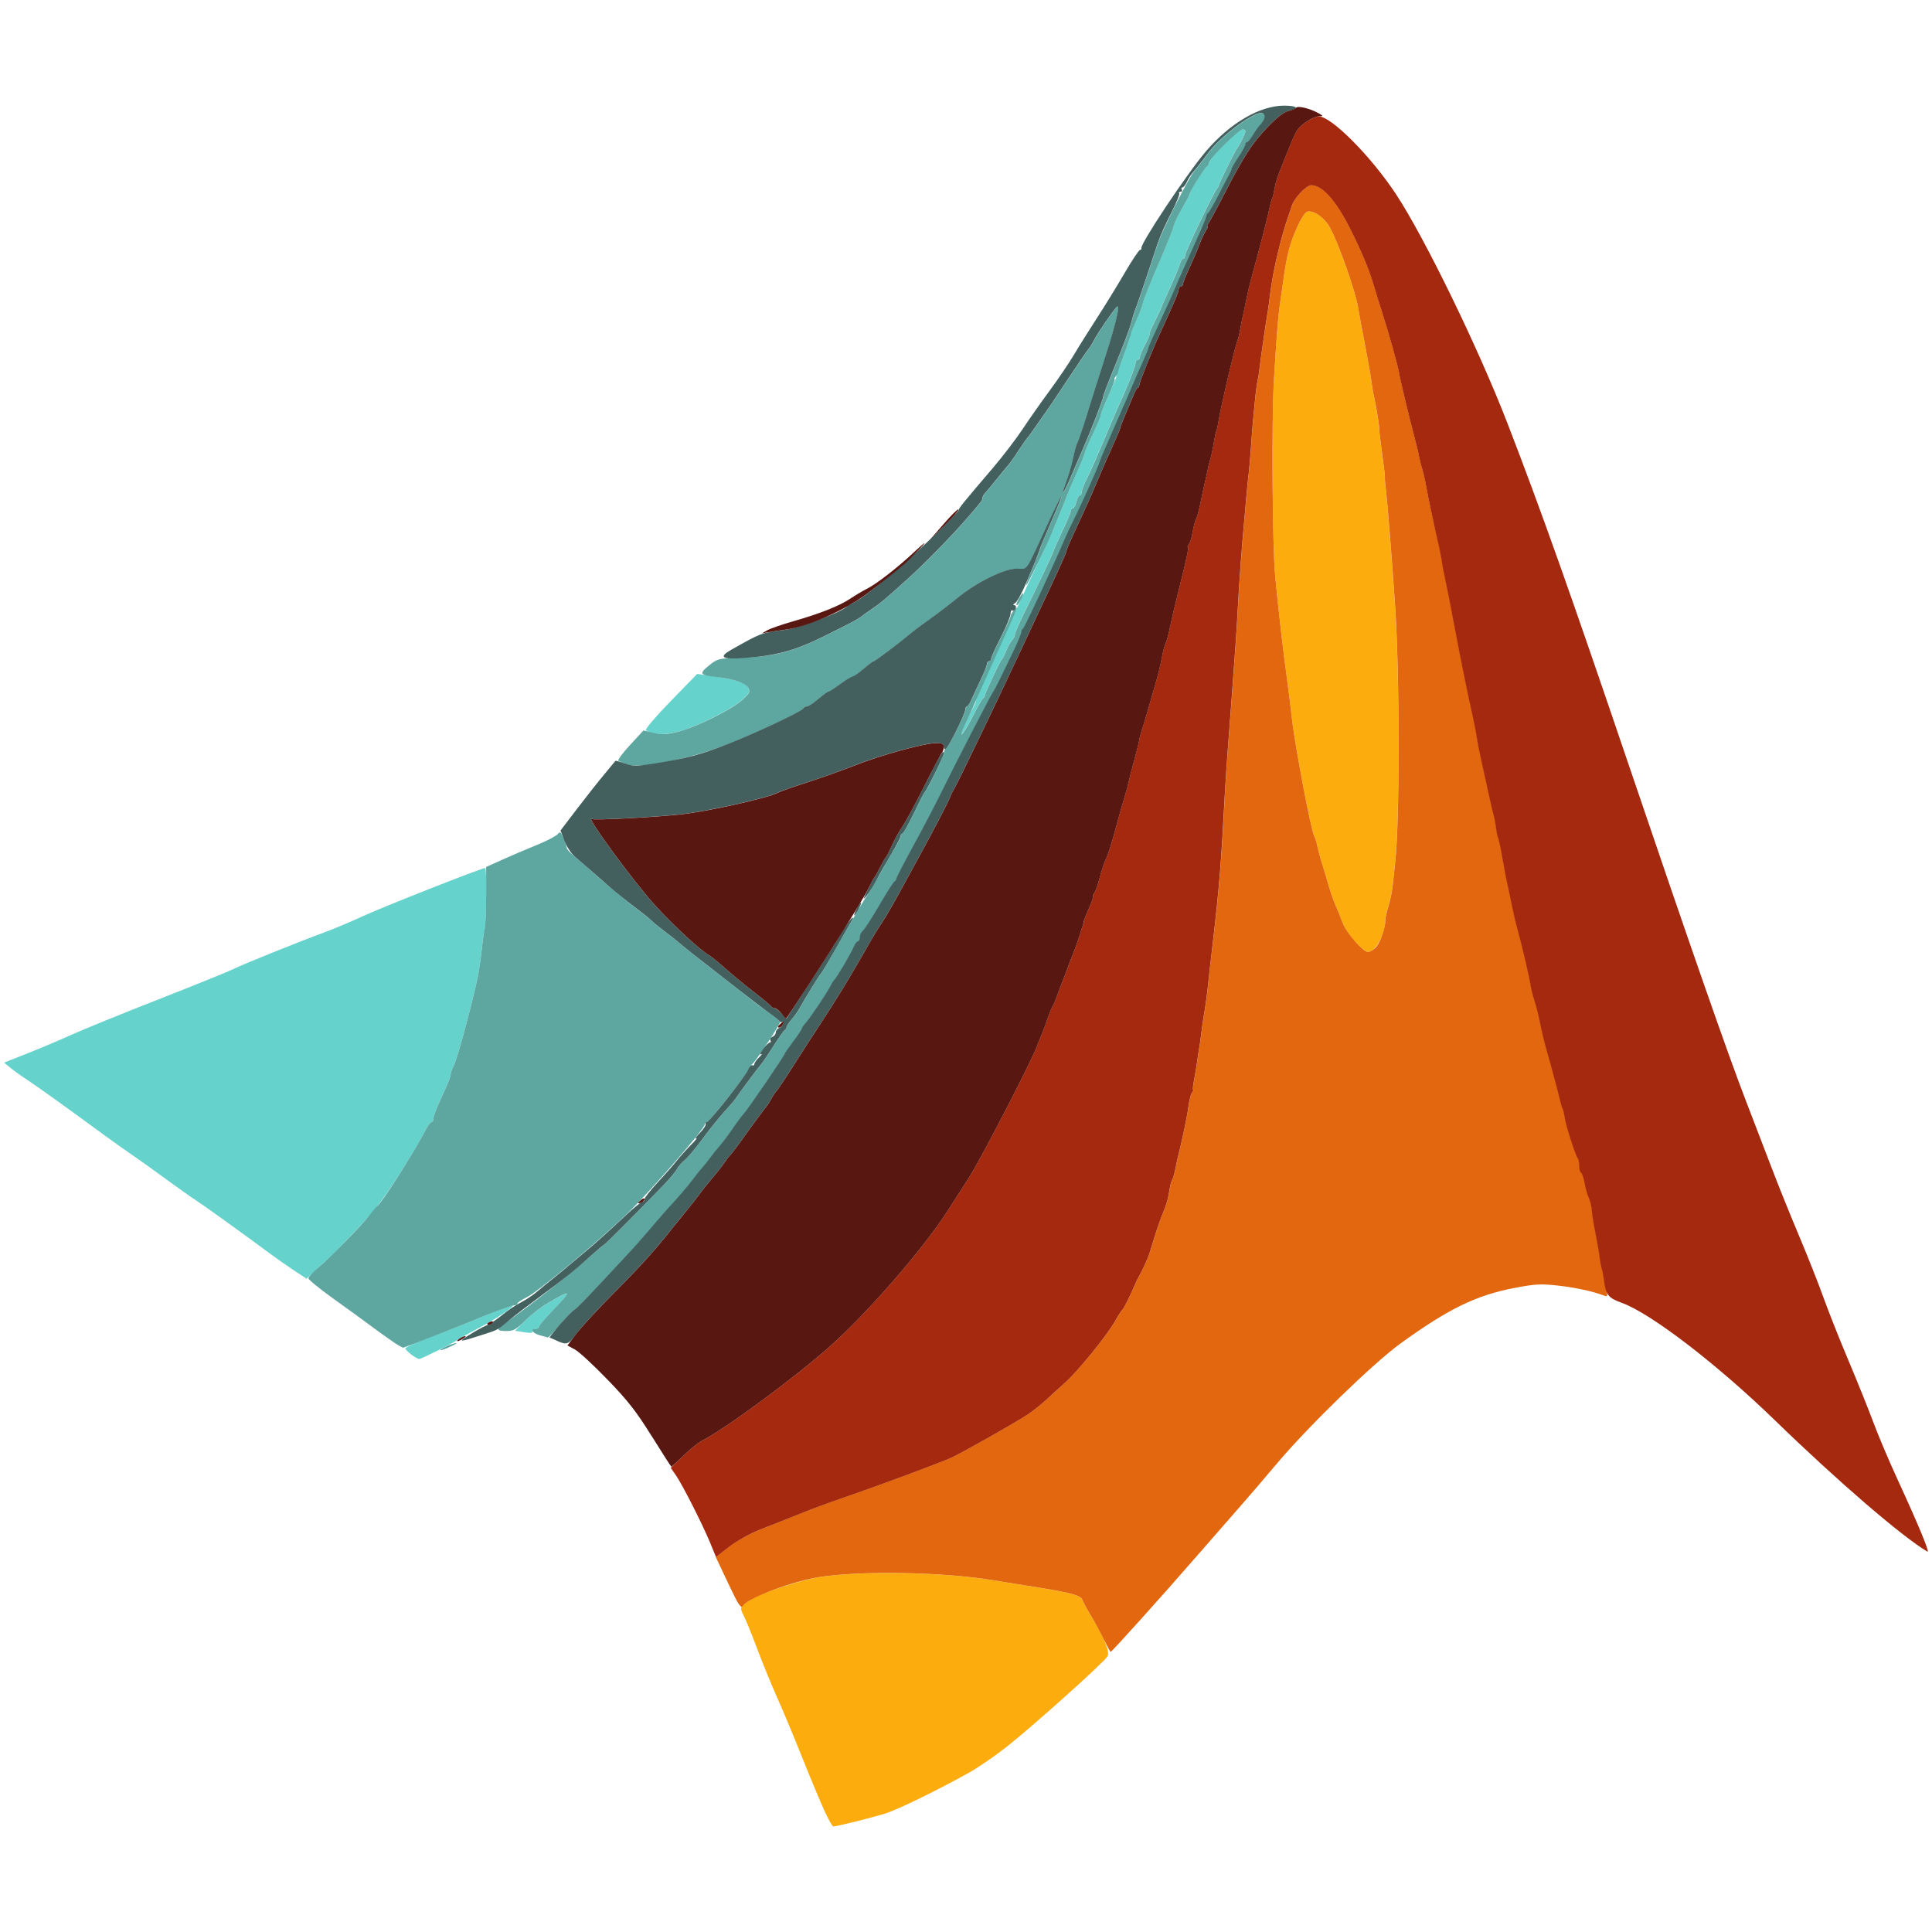 <?xml version="1.0" encoding="UTF-8" standalone="no"?>
<svg
   xmlns:dc="http://purl.org/dc/elements/1.1/"
   xmlns:cc="http://creativecommons.org/ns#"
   xmlns:rdf="http://www.w3.org/1999/02/22-rdf-syntax-ns#"
   xmlns:svg="http://www.w3.org/2000/svg"
   xmlns="http://www.w3.org/2000/svg"
   xmlns:sodipodi="http://sodipodi.sourceforge.net/DTD/sodipodi-0.dtd"
   xmlns:inkscape="http://www.inkscape.org/namespaces/inkscape"
   inkscape:version="1.0 (4035a4fb49, 2020-05-01)"
   sodipodi:docname="Matlab-logo.svg"
   viewBox="0 0 50 50"
   height="50"
   width="50"
   id="svg2147"
   version="1.1">
  <defs
     id="defs2151" />
  <sodipodi:namedview
     inkscape:current-layer="g2155"
     inkscape:window-maximized="1"
     inkscape:window-y="-9"
     inkscape:window-x="-9"
     inkscape:cy="30.742549"
     inkscape:cx="45.1756"
     inkscape:zoom="10.317091"
     fit-margin-bottom="50"
     fit-margin-right="50"
     inkscape:pagecheckerboard="true"
     showgrid="false"
     id="namedview2149"
     inkscape:window-height="1001"
     inkscape:window-width="1920"
     inkscape:pageshadow="2"
     inkscape:pageopacity="0"
     guidetolerance="10"
     gridtolerance="10"
     objecttolerance="10"
     borderopacity="1"
     bordercolor="#666666"
     pagecolor="#ffffff" />
  <g
     style="display:inline"
     id="g2155"
     inkscape:label="Image"
     inkscape:groupmode="layer">
    <g
       transform="translate(0.067,2.453)"
       id="g2763">
      <path
         id="path2734"
         d="m 10.577,32.602 c -0.084,-0.063 -0.153,-0.135 -0.153,-0.16 0,-0.025 0.245,-0.138 0.543,-0.251 0.625,-0.236 1.052,-0.404 1.212,-0.475 0.309,-0.138 0.994,-0.391 1.011,-0.373 0.036,0.036 -0.445,0.352 -0.892,0.586 -0.241,0.126 -0.467,0.253 -0.502,0.281 -0.098,0.078 -0.962,0.51 -1.017,0.508 -0.027,-9.69e-4 -0.118,-0.053 -0.203,-0.116 z m 2.84,-0.591 -0.156,-0.023 0.267,-0.264 c 0.147,-0.145 0.393,-0.338 0.546,-0.429 0.662,-0.392 0.684,-0.371 0.167,0.161 -0.199,0.205 -0.362,0.398 -0.362,0.429 0,0.031 -0.038,0.056 -0.084,0.056 -0.046,0 -0.084,0.025 -0.084,0.056 0,0.057 -0.017,0.057 -0.295,0.016 z M 7.563,30.44 C 7.395,30.33 7.111,30.131 6.931,29.998 6.217,29.468 5.223,28.753 5.001,28.609 4.872,28.526 4.528,28.282 4.236,28.068 3.945,27.853 3.541,27.565 3.338,27.426 3.136,27.287 2.822,27.065 2.642,26.932 1.757,26.281 0.892,25.66 0.641,25.496 0.488,25.396 0.289,25.254 0.2,25.18 L 0.039,25.047 0.646,24.807 C 0.981,24.675 1.492,24.458 1.784,24.326 2.075,24.194 3.091,23.78 4.041,23.408 4.992,23.035 5.86,22.684 5.971,22.627 c 0.227,-0.116 1.685,-0.703 2.363,-0.953 0.245,-0.09 0.684,-0.275 0.975,-0.41 0.515,-0.239 3.089,-1.254 3.181,-1.254 0.049,0 0.028,1.576 -0.022,1.657 -0.016,0.026 -0.043,0.197 -0.06,0.38 -0.017,0.183 -0.054,0.47 -0.083,0.639 -0.084,0.497 -0.547,2.243 -0.642,2.425 -0.048,0.092 -0.088,0.2 -0.088,0.24 -1.67e-4,0.04 -0.048,0.178 -0.105,0.307 -0.058,0.129 -0.158,0.352 -0.223,0.496 -0.065,0.144 -0.118,0.301 -0.118,0.348 0,0.048 -0.023,0.087 -0.051,0.087 -0.028,0 -0.105,0.107 -0.171,0.237 -0.288,0.568 -0.99,1.66 -1.316,2.046 -0.273,0.323 -0.987,1.076 -1.191,1.255 -0.106,0.093 -0.273,0.246 -0.372,0.341 L 7.868,30.64 Z M 16.806,16.515 c -0.061,-0.015 -0.132,-0.047 -0.158,-0.071 -0.026,-0.024 0.263,-0.362 0.641,-0.75 l 0.688,-0.706 0.417,0.06 c 0.578,0.084 0.833,0.169 0.904,0.302 0.052,0.097 0.03,0.141 -0.162,0.311 -0.275,0.244 -1.172,0.695 -1.61,0.809 -0.324,0.084 -0.508,0.096 -0.72,0.045 z m 7.999,0.026 c 0,-0.027 0.263,-0.595 0.336,-0.724 0.03,-0.053 0.054,-0.119 0.054,-0.145 0,-0.057 1.017,-2.323 1.531,-3.409 0.196,-0.414 0.397,-0.853 0.447,-0.975 0.051,-0.123 0.115,-0.273 0.142,-0.334 0.028,-0.061 0.103,-0.249 0.168,-0.418 0.121,-0.317 0.177,-0.449 0.386,-0.916 0.068,-0.151 0.131,-0.314 0.141,-0.362 0.01,-0.048 0.108,-0.274 0.218,-0.504 0.11,-0.229 0.2,-0.447 0.2,-0.485 0,-0.037 0.087,-0.258 0.192,-0.491 0.106,-0.232 0.194,-0.434 0.195,-0.449 0.007,-0.077 0.057,-0.222 0.169,-0.5 0.069,-0.17 0.201,-0.57 0.217,-0.655 0.004,-0.023 0.072,-0.186 0.151,-0.362 0.079,-0.176 0.151,-0.371 0.159,-0.432 0.008,-0.061 0.184,-0.5 0.39,-0.975 0.206,-0.475 0.386,-0.925 0.401,-0.999 0.014,-0.074 0.113,-0.282 0.219,-0.463 0.106,-0.18 0.192,-0.345 0.192,-0.366 0,-0.059 0.406,-0.707 0.456,-0.727 0.025,-0.01 0.045,-0.049 0.045,-0.087 0,-0.091 0.785,-0.87 0.877,-0.87 0.039,0 0.071,0.023 0.071,0.051 0,0.052 -0.172,0.399 -0.223,0.45 -0.038,0.038 -0.468,0.911 -0.471,0.957 -0.001,0.02 -0.02,0.055 -0.042,0.077 -0.079,0.079 -0.824,1.636 -0.824,1.722 0,0.048 -0.022,0.088 -0.05,0.088 -0.027,0 -0.065,0.059 -0.083,0.132 -0.018,0.073 -0.133,0.349 -0.255,0.614 -0.122,0.265 -0.222,0.494 -0.223,0.509 -8.08e-4,0.015 -0.077,0.178 -0.17,0.361 -0.093,0.184 -0.155,0.334 -0.139,0.334 0.017,0 -0.033,0.119 -0.111,0.264 -0.077,0.145 -0.141,0.296 -0.141,0.334 0,0.039 -0.025,0.07 -0.056,0.07 -0.031,0 -0.056,0.04 -0.056,0.088 0,0.08 -0.216,0.628 -0.416,1.054 -0.043,0.092 -0.22,0.504 -0.392,0.915 -0.173,0.411 -0.375,0.868 -0.449,1.015 -0.075,0.147 -0.136,0.306 -0.136,0.353 0,0.047 -0.023,0.085 -0.051,0.085 -0.028,0 -0.068,0.075 -0.088,0.167 -0.02,0.092 -0.06,0.167 -0.088,0.167 -0.028,0 -0.051,0.027 -0.051,0.059 0,0.033 -0.1,0.272 -0.223,0.533 -0.123,0.261 -0.223,0.486 -0.223,0.501 0,0.036 -0.438,0.964 -0.757,1.603 -0.136,0.272 -0.247,0.527 -0.247,0.567 0,0.04 -0.032,0.106 -0.072,0.146 -0.04,0.041 -0.107,0.161 -0.15,0.269 -0.043,0.107 -0.093,0.208 -0.111,0.223 -0.046,0.039 -0.447,0.887 -0.447,0.946 0,0.026 -0.019,0.057 -0.042,0.067 -0.023,0.01 -0.13,0.193 -0.237,0.406 -0.167,0.332 -0.334,0.591 -0.334,0.518 z"
         style="fill:#65d2cb;stroke-width:0.056" />
      <path
         id="path2732"
         d="m 21.26,44.389 c -0.107,-0.235 -0.366,-0.856 -0.575,-1.38 -0.209,-0.524 -0.499,-1.216 -0.643,-1.538 -0.144,-0.322 -0.373,-0.881 -0.508,-1.241 -0.135,-0.361 -0.293,-0.75 -0.351,-0.864 -0.117,-0.23 -0.11,-0.244 0.216,-0.44 0.282,-0.17 1.301,-0.499 1.756,-0.567 1.112,-0.166 3.171,-0.128 4.459,0.082 0.276,0.045 0.815,0.132 1.198,0.193 0.85,0.136 1.097,0.206 1.136,0.323 0.017,0.05 0.12,0.241 0.23,0.425 0.346,0.579 0.481,0.912 0.417,1.031 -0.076,0.142 -1.896,1.776 -2.592,2.327 -0.307,0.243 -0.746,0.546 -0.975,0.674 -0.846,0.472 -1.863,0.968 -2.195,1.07 -0.342,0.106 -1.249,0.332 -1.334,0.332 -0.025,2.23e-4 -0.132,-0.192 -0.239,-0.426 z M 34.998,21.911 c -0.135,-0.15 -0.28,-0.37 -0.321,-0.488 -0.042,-0.118 -0.121,-0.314 -0.176,-0.437 -0.055,-0.123 -0.142,-0.373 -0.194,-0.557 -0.052,-0.184 -0.127,-0.435 -0.167,-0.557 -0.04,-0.123 -0.091,-0.31 -0.112,-0.416 -0.022,-0.106 -0.06,-0.232 -0.086,-0.279 -0.081,-0.147 -0.511,-2.421 -0.575,-3.04 -0.019,-0.184 -0.072,-0.61 -0.118,-0.948 -0.113,-0.832 -0.225,-1.8 -0.312,-2.703 -0.076,-0.794 -0.098,-4.085 -0.034,-5.128 0.082,-1.332 0.107,-1.632 0.176,-2.09 C 33.093,5.176 33.118,5 33.135,4.877 c 0.1,-0.737 0.167,-1 0.374,-1.464 0.085,-0.192 0.197,-0.365 0.248,-0.385 0.148,-0.057 0.442,0.139 0.585,0.391 0.227,0.399 0.692,1.724 0.747,2.132 0.012,0.089 0.088,0.501 0.168,0.915 0.08,0.414 0.155,0.838 0.167,0.943 0.011,0.105 0.046,0.305 0.076,0.446 0.062,0.284 0.141,0.795 0.13,0.846 -0.004,0.018 0.029,0.289 0.073,0.602 0.044,0.313 0.075,0.586 0.07,0.608 -0.005,0.021 0.008,0.177 0.029,0.345 0.034,0.269 0.159,1.849 0.235,2.982 0.118,1.756 0.12,5.541 0.003,6.605 -0.012,0.107 -0.038,0.358 -0.059,0.557 -0.02,0.199 -0.073,0.47 -0.117,0.601 -0.044,0.131 -0.08,0.291 -0.08,0.356 0,0.362 -0.252,0.827 -0.448,0.827 -0.052,0 -0.205,-0.123 -0.34,-0.274 z"
         style="fill:#fdac0e;stroke-width:0.056" />
      <path
         id="path2730"
         d="m 11.427,32.418 c 0.077,-0.041 0.202,-0.09 0.279,-0.109 0.077,-0.019 0.039,0.014 -0.084,0.073 -0.252,0.121 -0.409,0.151 -0.195,0.037 z M 10.081,32.256 C 9.938,32.159 9.67,31.966 9.486,31.828 9.301,31.69 8.872,31.379 8.533,31.136 8.193,30.892 7.915,30.664 7.915,30.629 c 0,-0.036 0.117,-0.163 0.261,-0.283 0.32,-0.268 1.146,-1.114 1.331,-1.365 0.075,-0.101 0.158,-0.198 0.185,-0.215 0.116,-0.074 0.965,-1.409 1.235,-1.94 0.066,-0.13 0.143,-0.237 0.171,-0.237 0.028,0 0.051,-0.039 0.051,-0.087 0,-0.048 0.053,-0.204 0.118,-0.348 0.065,-0.144 0.165,-0.367 0.223,-0.496 0.058,-0.129 0.105,-0.267 0.105,-0.307 1.67e-4,-0.04 0.04,-0.148 0.088,-0.24 0.096,-0.182 0.558,-1.929 0.642,-2.425 0.028,-0.169 0.065,-0.445 0.081,-0.613 0.016,-0.169 0.047,-0.382 0.069,-0.474 0.022,-0.092 0.04,-0.493 0.04,-0.891 l -4.46e-4,-0.724 0.418,-0.188 c 0.23,-0.104 0.631,-0.275 0.892,-0.381 0.261,-0.106 0.505,-0.232 0.542,-0.281 0.06,-0.077 0.08,-0.063 0.153,0.114 0.047,0.111 0.085,0.225 0.085,0.253 0,0.028 0.104,0.135 0.232,0.239 0.127,0.104 0.299,0.251 0.382,0.328 0.314,0.29 0.812,0.708 1.193,0.999 0.217,0.166 0.42,0.331 0.451,0.365 0.031,0.035 0.155,0.136 0.277,0.225 0.122,0.089 0.265,0.201 0.319,0.248 0.165,0.144 0.6,0.489 1.243,0.986 0.337,0.261 0.688,0.535 0.78,0.61 0.092,0.075 0.273,0.205 0.402,0.289 0.129,0.084 0.236,0.178 0.237,0.209 0.002,0.061 -0.642,1.035 -0.717,1.084 -0.024,0.016 -0.077,0.092 -0.117,0.169 -0.112,0.215 -1.004,1.338 -1.063,1.338 -0.029,0 -0.052,0.026 -0.052,0.059 0,0.11 -1.378,1.697 -1.985,2.286 -0.772,0.749 -2.318,2.037 -2.627,2.188 -0.13,0.064 -0.237,0.136 -0.237,0.161 0,0.025 -0.036,0.045 -0.079,0.045 -0.069,0 -0.744,0.248 -1.063,0.39 -0.162,0.072 -1.67,0.661 -1.81,0.706 -0.016,0.005 -0.147,-0.07 -0.289,-0.167 z m 3.813,-0.156 c -0.184,-0.053 -0.25,-0.161 -0.098,-0.161 0.046,0 0.084,-0.025 0.084,-0.056 0,-0.031 0.163,-0.223 0.362,-0.429 0.516,-0.532 0.494,-0.553 -0.167,-0.161 -0.153,0.091 -0.401,0.286 -0.55,0.433 -0.23,0.228 -0.304,0.268 -0.488,0.268 -0.257,0 -0.269,-0.045 -0.05,-0.195 0.601,-0.413 1.776,-1.333 2.245,-1.756 0.153,-0.138 0.306,-0.267 0.341,-0.288 0.056,-0.033 0.661,-0.639 1.522,-1.525 0.159,-0.163 0.319,-0.355 0.357,-0.425 0.038,-0.071 0.129,-0.176 0.203,-0.234 0.074,-0.058 0.28,-0.304 0.459,-0.548 0.178,-0.243 0.434,-0.561 0.568,-0.706 0.134,-0.145 0.268,-0.303 0.299,-0.351 0.081,-0.126 0.571,-0.786 0.657,-0.884 0.04,-0.046 0.185,-0.259 0.321,-0.474 0.136,-0.215 0.267,-0.399 0.29,-0.409 0.023,-0.01 0.042,-0.041 0.042,-0.069 0,-0.028 0.056,-0.115 0.125,-0.193 0.069,-0.078 0.163,-0.21 0.209,-0.293 0.163,-0.292 0.523,-0.876 0.557,-0.903 0.019,-0.015 0.27,-0.442 0.557,-0.948 0.287,-0.506 0.577,-0.995 0.644,-1.087 0.067,-0.092 0.215,-0.34 0.329,-0.55 0.114,-0.211 0.281,-0.502 0.37,-0.647 0.089,-0.145 0.162,-0.293 0.162,-0.327 0,-0.035 0.02,-0.064 0.044,-0.064 0.024,0 0.156,-0.232 0.293,-0.516 0.137,-0.284 0.261,-0.528 0.277,-0.543 0.069,-0.066 0.501,-0.949 0.501,-1.024 0,-0.045 0.02,-0.09 0.044,-0.1 0.066,-0.028 0.514,-0.914 0.514,-1.017 0,-0.049 0.019,-0.089 0.042,-0.089 0.023,0 0.077,-0.082 0.12,-0.181 0.043,-0.1 0.149,-0.328 0.237,-0.507 0.087,-0.179 0.159,-0.361 0.159,-0.404 0,-0.043 0.025,-0.078 0.056,-0.078 0.031,0 0.056,-0.029 0.056,-0.065 0,-0.036 0.113,-0.285 0.251,-0.554 0.138,-0.269 0.251,-0.518 0.251,-0.552 0,-0.035 0.042,-0.105 0.094,-0.157 0.115,-0.114 0.159,-0.225 -0.488,1.216 -0.282,0.628 -0.551,1.23 -0.597,1.338 -0.046,0.107 -0.13,0.294 -0.188,0.415 -0.223,0.469 -0.026,0.233 0.23,-0.278 0.107,-0.213 0.214,-0.396 0.237,-0.406 0.023,-0.01 0.042,-0.04 0.042,-0.067 0,-0.059 0.401,-0.907 0.447,-0.946 0.018,-0.015 0.068,-0.116 0.111,-0.223 0.043,-0.107 0.111,-0.228 0.15,-0.269 0.04,-0.041 0.072,-0.106 0.072,-0.146 0,-0.04 0.111,-0.295 0.247,-0.567 0.318,-0.639 0.757,-1.568 0.757,-1.603 0,-0.015 0.1,-0.241 0.223,-0.501 0.123,-0.261 0.223,-0.5 0.223,-0.533 0,-0.033 0.023,-0.059 0.051,-0.059 0.028,0 0.068,-0.075 0.088,-0.167 0.02,-0.092 0.06,-0.167 0.088,-0.167 0.028,0 0.051,-0.038 0.051,-0.085 0,-0.047 0.061,-0.206 0.136,-0.353 0.075,-0.147 0.277,-0.604 0.449,-1.015 0.173,-0.411 0.349,-0.823 0.392,-0.915 0.2,-0.426 0.416,-0.975 0.416,-1.054 0,-0.049 0.025,-0.088 0.056,-0.088 0.031,0 0.056,-0.032 0.056,-0.07 0,-0.039 0.063,-0.189 0.141,-0.334 0.077,-0.145 0.127,-0.264 0.111,-0.264 -0.017,0 0.046,-0.15 0.139,-0.334 0.093,-0.184 0.169,-0.346 0.17,-0.361 8.09e-4,-0.015 0.101,-0.244 0.223,-0.509 0.122,-0.265 0.237,-0.541 0.255,-0.614 0.018,-0.073 0.056,-0.132 0.083,-0.132 0.027,0 0.05,-0.039 0.05,-0.088 0,-0.085 0.746,-1.643 0.824,-1.722 0.022,-0.022 0.041,-0.056 0.042,-0.077 0.003,-0.046 0.433,-0.918 0.471,-0.957 0.051,-0.051 0.223,-0.398 0.223,-0.45 0,-0.028 -0.032,-0.051 -0.071,-0.051 -0.091,0 -0.877,0.779 -0.877,0.87 0,0.038 -0.02,0.077 -0.045,0.087 -0.05,0.021 -0.456,0.668 -0.456,0.727 0,0.021 -0.087,0.185 -0.192,0.366 -0.106,0.18 -0.204,0.389 -0.219,0.463 -0.014,0.074 -0.195,0.524 -0.401,0.999 -0.206,0.475 -0.381,0.914 -0.39,0.975 -0.008,0.061 -0.08,0.256 -0.159,0.432 -0.079,0.176 -0.142,0.327 -0.141,0.334 0.002,0.008 -0.013,0.064 -0.034,0.125 -0.099,0.301 -0.153,0.456 -0.194,0.557 -0.057,0.14 -0.118,0.326 -0.119,0.362 -6.3e-4,0.015 -0.027,0.059 -0.059,0.098 -0.032,0.038 -0.044,0.07 -0.026,0.07 0.017,0 -0.055,0.19 -0.16,0.421 -0.106,0.232 -0.192,0.452 -0.192,0.489 0,0.037 -0.09,0.256 -0.2,0.485 -0.11,0.229 -0.208,0.456 -0.218,0.504 -0.01,0.048 -0.073,0.211 -0.141,0.362 -0.207,0.463 -0.264,0.598 -0.387,0.916 -0.065,0.169 -0.157,0.394 -0.203,0.502 -0.047,0.107 -0.104,0.245 -0.128,0.307 -0.1,0.258 -0.642,1.361 -0.659,1.343 -0.011,-0.011 0.017,-0.104 0.062,-0.207 0.173,-0.401 0.247,-0.583 0.28,-0.694 0.019,-0.064 0.16,-0.401 0.312,-0.748 0.153,-0.348 0.269,-0.641 0.259,-0.651 -0.01,-0.01 -0.16,0.289 -0.333,0.665 -0.63,1.367 -0.524,1.212 -0.828,1.212 -0.328,0 -1.046,0.356 -1.539,0.764 -0.178,0.147 -0.483,0.38 -0.678,0.518 -0.195,0.138 -0.432,0.316 -0.527,0.395 -0.323,0.269 -0.922,0.72 -0.956,0.72 -0.019,0 -0.137,0.088 -0.262,0.195 -0.125,0.107 -0.251,0.195 -0.28,0.195 -0.029,0 -0.172,0.088 -0.318,0.195 -0.146,0.107 -0.284,0.195 -0.305,0.195 -0.022,0 -0.142,0.088 -0.267,0.195 -0.125,0.107 -0.259,0.195 -0.297,0.195 -0.038,0 -0.077,0.022 -0.088,0.048 -0.028,0.072 -1.238,0.643 -1.971,0.929 -0.983,0.384 -2.247,0.637 -2.599,0.52 -0.103,-0.034 -0.204,-0.078 -0.224,-0.097 -0.02,-0.019 0.117,-0.203 0.307,-0.408 l 0.344,-0.374 0.262,0.062 c 0.212,0.05 0.332,0.045 0.628,-0.028 0.464,-0.114 1.372,-0.563 1.663,-0.821 0.192,-0.17 0.214,-0.213 0.162,-0.311 -0.068,-0.127 -0.374,-0.234 -0.808,-0.283 -0.452,-0.051 -0.477,-0.086 -0.212,-0.299 0.224,-0.18 0.249,-0.186 0.799,-0.201 0.854,-0.023 1.355,-0.15 2.16,-0.546 0.681,-0.335 0.947,-0.476 1.003,-0.533 0.015,-0.015 0.131,-0.098 0.258,-0.184 0.237,-0.161 0.354,-0.259 0.959,-0.807 0.432,-0.391 1.121,-1.096 1.509,-1.546 0.38,-0.44 0.395,-0.46 0.395,-0.523 0,-0.03 0.032,-0.087 0.071,-0.128 0.039,-0.041 0.171,-0.199 0.293,-0.352 0.122,-0.153 0.253,-0.311 0.29,-0.351 0.038,-0.04 0.162,-0.216 0.277,-0.39 0.114,-0.175 0.223,-0.33 0.242,-0.345 0.018,-0.015 0.119,-0.153 0.223,-0.307 0.104,-0.153 0.21,-0.304 0.235,-0.334 0.025,-0.031 0.27,-0.394 0.543,-0.808 0.273,-0.414 0.528,-0.788 0.566,-0.831 0.038,-0.043 0.111,-0.16 0.161,-0.259 0.088,-0.173 0.462,-0.717 0.573,-0.833 0.102,-0.107 -0.016,0.407 -0.29,1.265 -0.15,0.469 -0.367,1.155 -0.481,1.522 -0.114,0.368 -0.225,0.694 -0.247,0.725 -0.021,0.031 -0.071,0.206 -0.11,0.39 -0.039,0.184 -0.118,0.458 -0.175,0.61 -0.165,0.437 -0.085,0.355 0.118,-0.121 0.101,-0.238 0.24,-0.559 0.307,-0.712 0.217,-0.495 0.528,-1.294 0.528,-1.358 0,-0.034 0.148,-0.42 0.329,-0.858 0.181,-0.438 0.358,-0.909 0.393,-1.046 0.035,-0.137 0.086,-0.3 0.112,-0.361 0.027,-0.061 0.148,-0.412 0.27,-0.78 0.122,-0.368 0.264,-0.794 0.316,-0.948 0.119,-0.351 0.796,-1.691 0.93,-1.839 0.055,-0.061 0.215,-0.267 0.355,-0.457 0.355,-0.48 1.267,-1.143 1.432,-1.041 0.074,0.045 0.05,0.161 -0.056,0.275 -0.055,0.059 -0.148,0.19 -0.207,0.289 -0.059,0.1 -0.126,0.181 -0.15,0.181 -0.024,0 -0.044,0.028 -0.044,0.062 0,0.034 -0.078,0.178 -0.174,0.319 -0.096,0.142 -0.178,0.283 -0.183,0.315 -0.005,0.031 -0.025,0.084 -0.046,0.116 -0.021,0.033 -0.145,0.271 -0.277,0.53 -0.132,0.258 -0.258,0.478 -0.282,0.489 -0.023,0.01 -0.042,0.042 -0.042,0.07 0,0.028 -0.077,0.22 -0.17,0.427 -0.094,0.207 -0.203,0.452 -0.243,0.544 -0.04,0.092 -0.13,0.293 -0.2,0.446 -0.069,0.153 -0.157,0.354 -0.194,0.446 -0.037,0.092 -0.132,0.305 -0.21,0.474 -0.371,0.802 -0.488,1.062 -0.488,1.09 0,0.017 -0.053,0.149 -0.117,0.292 -0.135,0.301 -0.198,0.446 -0.428,0.986 -0.091,0.215 -0.287,0.664 -0.436,0.999 -0.148,0.335 -0.275,0.636 -0.28,0.669 -0.014,0.078 -0.481,1.124 -0.656,1.468 -0.074,0.145 -0.172,0.352 -0.217,0.459 -0.327,0.766 -1.073,2.372 -1.11,2.388 -0.024,0.01 -0.044,0.051 -0.044,0.091 0,0.04 -0.102,0.283 -0.226,0.539 -0.125,0.256 -0.281,0.579 -0.348,0.717 -0.067,0.138 -0.134,0.263 -0.15,0.279 -0.038,0.038 -0.992,1.889 -1.35,2.62 -0.158,0.322 -0.483,0.943 -0.723,1.38 -0.24,0.437 -0.436,0.818 -0.436,0.845 0,0.028 -0.021,0.059 -0.046,0.069 -0.025,0.01 -0.202,0.286 -0.392,0.613 -0.19,0.327 -0.383,0.625 -0.427,0.662 -0.045,0.037 -0.081,0.115 -0.081,0.172 0,0.058 -0.023,0.105 -0.05,0.105 -0.028,0 -0.078,0.069 -0.112,0.153 -0.064,0.159 -0.444,0.801 -0.503,0.85 -0.019,0.015 -0.065,0.091 -0.103,0.167 -0.085,0.171 -0.528,0.828 -0.649,0.962 -0.048,0.054 -0.088,0.114 -0.088,0.134 0,0.02 -0.1,0.17 -0.223,0.332 -0.123,0.162 -0.223,0.308 -0.223,0.325 0,0.041 -0.953,1.436 -1.044,1.528 -0.041,0.042 -0.172,0.217 -0.291,0.39 -0.119,0.173 -0.277,0.382 -0.35,0.465 -0.073,0.082 -0.182,0.218 -0.241,0.301 -0.059,0.083 -0.146,0.192 -0.193,0.242 -0.047,0.05 -0.16,0.19 -0.251,0.312 -0.141,0.188 -0.391,0.48 -0.614,0.716 -0.032,0.034 -0.23,0.263 -0.441,0.508 -0.21,0.245 -0.435,0.502 -0.499,0.571 -0.064,0.069 -0.418,0.449 -0.786,0.844 -0.368,0.396 -0.694,0.724 -0.725,0.728 -0.031,0.005 -0.192,0.171 -0.359,0.368 -0.167,0.198 -0.317,0.357 -0.334,0.354 -0.017,-0.003 -0.113,-0.029 -0.213,-0.057 z M 26.298,13.047 c 0.052,-0.09 0.102,-0.156 0.111,-0.147 0.03,0.03 -0.115,0.31 -0.161,0.31 -0.024,0 -0.002,-0.074 0.05,-0.164 z"
         style="fill:#5ea7a1;stroke-width:0.056" />
      <path
         id="path2728"
         d="m 28.514,40.008 c -0.075,-0.161 -0.226,-0.443 -0.336,-0.627 -0.11,-0.184 -0.214,-0.375 -0.23,-0.425 -0.039,-0.117 -0.286,-0.187 -1.136,-0.323 -0.383,-0.061 -0.923,-0.148 -1.198,-0.193 -1.289,-0.21 -3.348,-0.248 -4.459,-0.082 -0.681,0.102 -1.853,0.537 -1.99,0.74 -0.06,0.088 -0.111,0.009 -0.424,-0.654 l -0.284,-0.601 0.337,-0.262 c 0.193,-0.15 0.544,-0.343 0.82,-0.452 0.265,-0.105 0.734,-0.291 1.04,-0.413 0.307,-0.122 0.758,-0.291 1.003,-0.374 0.911,-0.309 2.684,-0.966 2.926,-1.085 0.386,-0.189 1.67,-0.917 1.951,-1.107 0.138,-0.093 0.351,-0.262 0.474,-0.375 0.123,-0.113 0.345,-0.315 0.493,-0.449 0.332,-0.298 1.071,-1.206 1.288,-1.584 0.088,-0.153 0.177,-0.291 0.197,-0.307 0.035,-0.027 0.213,-0.384 0.332,-0.669 0.032,-0.077 0.083,-0.177 0.113,-0.223 0.045,-0.069 0.22,-0.459 0.251,-0.557 0.005,-0.015 0.065,-0.211 0.134,-0.435 0.069,-0.224 0.171,-0.515 0.228,-0.646 0.056,-0.132 0.116,-0.325 0.134,-0.429 0.045,-0.275 0.063,-0.35 0.1,-0.413 0.018,-0.031 0.053,-0.156 0.078,-0.279 0.025,-0.123 0.048,-0.236 0.052,-0.251 0.105,-0.403 0.252,-1.104 0.282,-1.338 0.021,-0.169 0.064,-0.338 0.095,-0.376 0.031,-0.038 0.044,-0.07 0.029,-0.07 -0.015,0 -0.004,-0.119 0.025,-0.265 0.029,-0.146 0.063,-0.353 0.077,-0.46 0.014,-0.107 0.037,-0.258 0.051,-0.334 0.014,-0.077 0.041,-0.265 0.059,-0.418 0.018,-0.153 0.044,-0.341 0.058,-0.418 0.047,-0.266 0.077,-0.475 0.107,-0.753 0.046,-0.424 0.081,-0.737 0.139,-1.226 0.159,-1.356 0.216,-2.069 0.307,-3.846 0.013,-0.245 0.049,-0.785 0.081,-1.198 0.091,-1.18 0.124,-1.623 0.143,-1.923 0.01,-0.153 0.031,-0.442 0.047,-0.641 0.016,-0.199 0.045,-0.663 0.064,-1.031 0.03,-0.586 0.106,-1.611 0.162,-2.202 0.01,-0.107 0.035,-0.383 0.054,-0.613 0.02,-0.23 0.047,-0.506 0.062,-0.613 0.014,-0.107 0.041,-0.421 0.06,-0.697 0.019,-0.276 0.042,-0.577 0.052,-0.669 0.01,-0.092 0.033,-0.33 0.051,-0.53 0.018,-0.199 0.048,-0.425 0.066,-0.502 0.018,-0.077 0.041,-0.225 0.052,-0.329 0.021,-0.201 0.185,-1.334 0.218,-1.505 0.011,-0.055 0.035,-0.236 0.054,-0.402 0.073,-0.625 0.297,-1.562 0.52,-2.168 0.017,-0.046 0.034,-0.096 0.037,-0.111 0.049,-0.201 0.375,-0.557 0.511,-0.557 0.287,0 0.641,0.4 1.013,1.143 0.288,0.576 0.482,1.038 0.595,1.421 0.05,0.169 0.151,0.495 0.225,0.725 0.172,0.535 0.426,1.444 0.443,1.589 0.015,0.119 0.256,1.124 0.4,1.666 0.048,0.181 0.098,0.394 0.112,0.474 0.014,0.08 0.05,0.223 0.08,0.318 0.03,0.095 0.079,0.308 0.108,0.474 0.045,0.257 0.159,0.788 0.256,1.193 0.072,0.301 0.15,0.681 0.16,0.78 0.006,0.061 0.04,0.237 0.075,0.39 0.035,0.153 0.141,0.693 0.236,1.198 0.175,0.933 0.327,1.685 0.474,2.341 0.045,0.199 0.093,0.45 0.107,0.557 0.014,0.107 0.066,0.371 0.115,0.585 0.049,0.215 0.135,0.607 0.192,0.873 0.057,0.265 0.118,0.529 0.136,0.585 0.018,0.057 0.044,0.198 0.059,0.313 0.015,0.116 0.039,0.23 0.053,0.254 0.015,0.024 0.066,0.268 0.114,0.542 0.048,0.274 0.1,0.549 0.116,0.61 0.016,0.061 0.066,0.3 0.112,0.53 0.046,0.23 0.119,0.543 0.162,0.697 0.101,0.359 0.321,1.301 0.341,1.461 0.008,0.068 0.053,0.244 0.1,0.39 0.047,0.147 0.114,0.417 0.149,0.601 0.035,0.184 0.113,0.503 0.173,0.709 0.109,0.374 0.317,1.156 0.357,1.34 0.012,0.054 0.033,0.116 0.047,0.139 0.014,0.023 0.04,0.134 0.058,0.247 0.036,0.226 0.279,0.977 0.334,1.032 0.019,0.019 0.035,0.104 0.035,0.189 0,0.085 0.023,0.169 0.051,0.186 0.028,0.017 0.069,0.138 0.09,0.268 0.022,0.13 0.07,0.299 0.107,0.376 0.037,0.077 0.072,0.221 0.078,0.32 0.006,0.099 0.05,0.375 0.098,0.613 0.048,0.238 0.096,0.512 0.106,0.61 0.01,0.098 0.034,0.227 0.053,0.287 0.019,0.06 0.044,0.181 0.055,0.268 0.011,0.087 0.039,0.232 0.062,0.322 0.035,0.138 0.027,0.157 -0.053,0.126 -0.296,-0.113 -0.737,-0.21 -1.195,-0.261 -0.455,-0.051 -0.596,-0.043 -1.139,0.061 -0.986,0.189 -1.7,0.537 -2.941,1.434 -0.705,0.51 -2.394,2.15 -3.196,3.104 -0.309,0.368 -0.752,0.884 -0.983,1.146 -0.231,0.262 -0.734,0.838 -1.117,1.279 -0.892,1.026 -2.176,2.453 -2.207,2.453 -0.013,0 -0.085,-0.132 -0.16,-0.293 z m 7.03,-17.949 c 0.116,-0.13 0.242,-0.496 0.242,-0.701 0,-0.064 0.036,-0.224 0.08,-0.356 0.044,-0.131 0.097,-0.402 0.117,-0.601 0.02,-0.199 0.047,-0.45 0.059,-0.557 0.117,-1.064 0.115,-4.849 -0.003,-6.605 -0.076,-1.133 -0.201,-2.713 -0.235,-2.982 -0.022,-0.169 -0.035,-0.324 -0.029,-0.345 0.005,-0.021 -0.026,-0.295 -0.07,-0.608 -0.044,-0.313 -0.077,-0.584 -0.073,-0.602 0.01,-0.052 -0.068,-0.562 -0.13,-0.846 C 35.47,7.714 35.436,7.514 35.424,7.409 35.413,7.304 35.338,6.88 35.258,6.466 35.177,6.052 35.101,5.64 35.089,5.551 35.034,5.143 34.569,3.817 34.342,3.419 34.199,3.167 33.905,2.971 33.757,3.028 33.706,3.048 33.594,3.221 33.509,3.413 33.302,3.878 33.235,4.14 33.135,4.877 33.118,5 33.093,5.176 33.079,5.268 c -0.069,0.458 -0.094,0.758 -0.176,2.09 -0.064,1.043 -0.043,4.334 0.034,5.128 0.087,0.904 0.199,1.872 0.312,2.703 0.046,0.337 0.099,0.764 0.118,0.948 0.064,0.619 0.493,2.893 0.575,3.04 0.026,0.047 0.065,0.172 0.086,0.279 0.022,0.106 0.072,0.294 0.112,0.416 0.04,0.123 0.115,0.373 0.167,0.557 0.052,0.184 0.139,0.435 0.194,0.557 0.055,0.123 0.134,0.319 0.176,0.437 0.092,0.258 0.529,0.761 0.661,0.761 0.052,0 0.145,-0.056 0.206,-0.125 z"
         style="fill:#e3670e;stroke-width:0.056" />
      <path
         id="path2726"
         d="m 14.336,32.24 -0.184,-0.08 0.112,-0.143 c 0.197,-0.25 0.505,-0.579 0.548,-0.585 0.023,-0.003 0.343,-0.329 0.711,-0.725 0.368,-0.396 0.721,-0.776 0.786,-0.844 0.064,-0.069 0.289,-0.326 0.499,-0.571 0.21,-0.245 0.408,-0.474 0.441,-0.508 0.223,-0.236 0.473,-0.528 0.614,-0.716 0.091,-0.122 0.204,-0.262 0.251,-0.312 0.047,-0.05 0.134,-0.159 0.193,-0.242 0.059,-0.083 0.168,-0.219 0.241,-0.301 0.073,-0.082 0.231,-0.292 0.35,-0.465 0.119,-0.173 0.251,-0.349 0.291,-0.39 0.091,-0.093 1.044,-1.488 1.044,-1.528 0,-0.016 0.1,-0.162 0.223,-0.325 0.123,-0.162 0.223,-0.312 0.223,-0.332 0,-0.02 0.04,-0.081 0.088,-0.134 0.121,-0.133 0.564,-0.79 0.649,-0.962 0.038,-0.077 0.084,-0.152 0.103,-0.167 0.059,-0.049 0.439,-0.691 0.503,-0.85 0.034,-0.084 0.084,-0.153 0.112,-0.153 0.028,0 0.05,-0.047 0.05,-0.105 0,-0.058 0.037,-0.135 0.081,-0.172 0.045,-0.037 0.237,-0.335 0.427,-0.662 0.19,-0.327 0.367,-0.603 0.392,-0.613 0.025,-0.01 0.046,-0.041 0.046,-0.069 0,-0.028 0.196,-0.408 0.436,-0.845 0.24,-0.437 0.565,-1.058 0.723,-1.38 0.358,-0.731 1.313,-2.582 1.35,-2.62 0.015,-0.015 0.083,-0.141 0.15,-0.279 0.067,-0.138 0.224,-0.461 0.348,-0.717 0.125,-0.256 0.226,-0.499 0.226,-0.539 0,-0.04 0.02,-0.081 0.044,-0.091 0.036,-0.015 0.783,-1.621 1.11,-2.388 0.046,-0.107 0.144,-0.314 0.217,-0.459 0.175,-0.345 0.642,-1.39 0.656,-1.468 0.006,-0.033 0.132,-0.334 0.28,-0.669 0.148,-0.335 0.344,-0.784 0.436,-0.999 0.23,-0.54 0.293,-0.685 0.428,-0.986 0.065,-0.144 0.117,-0.276 0.117,-0.292 0,-0.028 0.116,-0.288 0.488,-1.09 0.078,-0.169 0.173,-0.382 0.21,-0.474 0.037,-0.092 0.125,-0.293 0.194,-0.446 0.069,-0.153 0.159,-0.354 0.2,-0.446 0.04,-0.092 0.15,-0.337 0.243,-0.544 0.094,-0.207 0.17,-0.399 0.17,-0.427 0,-0.028 0.019,-0.059 0.042,-0.07 0.023,-0.01 0.15,-0.23 0.282,-0.489 0.132,-0.258 0.256,-0.497 0.277,-0.53 0.021,-0.033 0.041,-0.085 0.046,-0.116 0.005,-0.031 0.087,-0.173 0.183,-0.315 0.096,-0.142 0.174,-0.286 0.174,-0.319 0,-0.034 0.02,-0.062 0.044,-0.062 0.024,0 0.092,-0.082 0.15,-0.181 0.059,-0.1 0.152,-0.23 0.207,-0.289 0.106,-0.114 0.13,-0.23 0.056,-0.275 C 32.455,0.379 31.543,1.041 31.188,1.522 c -0.141,0.19 -0.303,0.398 -0.362,0.462 -0.059,0.064 -0.137,0.183 -0.174,0.265 -0.037,0.082 -0.09,0.149 -0.118,0.149 -0.028,0 -0.035,0.025 -0.016,0.056 0.019,0.031 0.004,0.056 -0.034,0.056 -0.038,0 -0.052,0.016 -0.032,0.037 0.02,0.02 -0.075,0.252 -0.21,0.516 -0.136,0.263 -0.289,0.604 -0.34,0.758 -0.051,0.153 -0.193,0.58 -0.315,0.948 -0.122,0.368 -0.243,0.719 -0.27,0.78 -0.027,0.061 -0.077,0.224 -0.112,0.361 -0.035,0.137 -0.212,0.608 -0.393,1.046 -0.181,0.438 -0.329,0.824 -0.329,0.858 0,0.064 -0.311,0.863 -0.528,1.358 -0.067,0.153 -0.205,0.474 -0.307,0.712 -0.203,0.476 -0.282,0.558 -0.118,0.121 0.057,-0.151 0.136,-0.426 0.175,-0.61 0.039,-0.184 0.089,-0.36 0.11,-0.39 0.021,-0.031 0.133,-0.357 0.247,-0.725 0.114,-0.368 0.331,-1.053 0.481,-1.522 0.275,-0.857 0.393,-1.372 0.29,-1.265 -0.11,0.115 -0.484,0.659 -0.573,0.833 -0.051,0.099 -0.123,0.216 -0.161,0.259 -0.038,0.043 -0.293,0.417 -0.566,0.831 -0.273,0.414 -0.518,0.778 -0.543,0.808 -0.025,0.031 -0.131,0.181 -0.235,0.334 -0.104,0.153 -0.204,0.291 -0.223,0.307 -0.018,0.015 -0.127,0.171 -0.242,0.345 -0.114,0.175 -0.239,0.35 -0.277,0.39 -0.038,0.04 -0.168,0.198 -0.29,0.351 -0.122,0.153 -0.254,0.312 -0.293,0.352 -0.039,0.041 -0.071,0.098 -0.071,0.128 0,0.063 -0.015,0.083 -0.395,0.523 -0.388,0.449 -1.077,1.155 -1.509,1.546 -0.605,0.548 -0.722,0.646 -0.959,0.807 -0.126,0.086 -0.243,0.169 -0.258,0.184 -0.056,0.057 -0.322,0.198 -1.003,0.533 -0.744,0.366 -1.21,0.492 -2.035,0.552 -0.583,0.042 -0.683,-0.021 -0.341,-0.214 0.773,-0.437 0.778,-0.439 1.359,-0.511 0.457,-0.057 1.615,-0.506 1.676,-0.65 0.01,-0.024 0.048,-0.044 0.084,-0.044 0.141,-7.58e-4 1.206,-0.865 1.967,-1.596 0.441,-0.423 0.802,-0.791 0.802,-0.817 0,-0.048 0.098,-0.168 0.892,-1.099 0.248,-0.291 0.593,-0.743 0.766,-1.003 0.173,-0.261 0.49,-0.712 0.705,-1.003 0.215,-0.291 0.495,-0.705 0.622,-0.92 0.127,-0.215 0.395,-0.641 0.594,-0.948 0.199,-0.307 0.519,-0.827 0.711,-1.157 0.192,-0.33 0.371,-0.599 0.399,-0.599 0.027,0 0.043,-0.02 0.036,-0.044 -0.035,-0.11 1.178,-1.931 1.671,-2.509 0.623,-0.731 1.394,-1.181 2.024,-1.181 0.349,0 0.407,0.074 0.109,0.139 -0.158,0.035 -0.461,0.303 -0.795,0.706 -0.237,0.285 -0.473,0.678 -0.864,1.44 -0.197,0.383 -0.384,0.728 -0.415,0.766 -0.031,0.038 -0.041,0.07 -0.021,0.07 0.02,0 -0.001,0.057 -0.047,0.126 -0.046,0.069 -0.119,0.226 -0.162,0.348 -0.044,0.122 -0.158,0.389 -0.253,0.593 -0.095,0.204 -0.173,0.399 -0.173,0.432 0,0.033 -0.025,0.061 -0.056,0.061 -0.031,0 -0.056,0.035 -0.056,0.077 0,0.07 -0.1,0.306 -0.475,1.121 -0.204,0.444 -0.538,1.276 -0.543,1.352 -0.002,0.038 -0.019,0.07 -0.037,0.07 -0.018,0 -0.066,0.082 -0.107,0.181 -0.041,0.1 -0.135,0.322 -0.209,0.495 -0.074,0.172 -0.135,0.329 -0.135,0.349 0,0.019 -0.048,0.142 -0.107,0.272 -0.231,0.51 -0.4,0.895 -0.538,1.227 -0.14,0.337 -0.208,0.488 -0.575,1.278 -0.095,0.206 -0.174,0.391 -0.174,0.412 0,0.05 -0.218,0.531 -0.755,1.667 -0.174,0.368 -0.391,0.832 -0.483,1.031 -0.387,0.844 -1.592,3.346 -1.664,3.456 -0.03,0.046 -0.08,0.148 -0.112,0.227 -0.06,0.151 -0.414,0.834 -0.75,1.445 -0.109,0.199 -0.342,0.626 -0.517,0.948 -0.175,0.322 -0.393,0.698 -0.483,0.836 -0.165,0.25 -0.2,0.31 -0.491,0.817 -0.396,0.692 -0.73,1.237 -1.126,1.838 -0.185,0.28 -0.499,0.767 -0.698,1.083 -0.199,0.315 -0.39,0.601 -0.423,0.634 -0.033,0.034 -0.093,0.122 -0.133,0.196 -0.04,0.074 -0.094,0.161 -0.12,0.194 -0.114,0.142 -0.482,0.641 -0.66,0.895 -0.106,0.152 -0.232,0.317 -0.279,0.366 -0.047,0.05 -0.123,0.148 -0.169,0.219 -0.046,0.071 -0.184,0.247 -0.307,0.391 -0.123,0.144 -0.273,0.333 -0.334,0.42 -0.061,0.087 -0.199,0.263 -0.307,0.391 -0.107,0.128 -0.258,0.314 -0.334,0.412 -0.463,0.592 -0.861,1.035 -1.581,1.759 -0.397,0.399 -0.819,0.856 -0.938,1.017 -0.233,0.315 -0.258,0.325 -0.537,0.203 z m -2.269,-0.138 c 0.153,-0.099 0.356,-0.212 0.451,-0.251 0.095,-0.04 0.282,-0.163 0.415,-0.274 0.133,-0.111 0.344,-0.254 0.469,-0.317 0.125,-0.063 0.305,-0.181 0.4,-0.261 0.095,-0.08 0.282,-0.234 0.416,-0.341 0.134,-0.107 0.357,-0.292 0.496,-0.41 0.139,-0.118 0.316,-0.266 0.392,-0.329 0.214,-0.176 0.602,-0.525 1.017,-0.915 0.207,-0.194 0.401,-0.353 0.432,-0.353 0.031,0 0.057,-0.031 0.058,-0.07 9.42e-4,-0.038 0.158,-0.237 0.348,-0.442 0.191,-0.205 0.409,-0.453 0.486,-0.551 0.077,-0.098 0.24,-0.28 0.362,-0.404 0.123,-0.124 0.185,-0.203 0.139,-0.177 -0.046,0.026 -0.003,-0.036 0.096,-0.138 0.099,-0.102 0.166,-0.207 0.15,-0.233 -0.016,-0.026 -0.004,-0.047 0.026,-0.047 0.068,0 0.98,-1.154 1.072,-1.357 0.036,-0.08 0.087,-0.132 0.114,-0.116 0.026,0.016 0.048,0.004 0.048,-0.027 0,-0.031 0.056,-0.112 0.125,-0.179 0.069,-0.067 0.091,-0.102 0.048,-0.078 -0.042,0.024 -0.019,-0.035 0.052,-0.131 0.071,-0.096 0.151,-0.175 0.178,-0.175 0.027,0 0.033,-0.025 0.014,-0.056 -0.019,-0.031 0.004,-0.071 0.052,-0.09 0.048,-0.018 0.087,-0.069 0.087,-0.113 0,-0.044 0.036,-0.093 0.079,-0.11 0.044,-0.017 0.093,-0.067 0.111,-0.113 0.017,-0.045 0.009,-0.068 -0.019,-0.051 -0.028,0.017 -0.059,0.012 -0.069,-0.011 -0.01,-0.023 -0.109,-0.105 -0.22,-0.182 -0.11,-0.077 -0.286,-0.206 -0.39,-0.288 -0.104,-0.082 -0.465,-0.362 -0.802,-0.623 -0.646,-0.5 -1.08,-0.844 -1.243,-0.986 -0.054,-0.047 -0.198,-0.159 -0.319,-0.249 -0.122,-0.09 -0.264,-0.206 -0.316,-0.258 -0.052,-0.052 -0.278,-0.234 -0.502,-0.404 -0.224,-0.17 -0.494,-0.388 -0.602,-0.484 -0.256,-0.228 -0.711,-0.625 -0.915,-0.798 -0.089,-0.076 -0.208,-0.258 -0.264,-0.405 L 14.439,19.04 14.866,18.48 c 0.235,-0.308 0.553,-0.71 0.707,-0.894 0.154,-0.184 0.283,-0.341 0.288,-0.349 0.004,-0.008 0.114,0.023 0.244,0.069 0.211,0.074 0.296,0.074 0.775,-0.002 0.833,-0.133 1.179,-0.224 1.875,-0.497 0.732,-0.286 1.943,-0.857 1.971,-0.929 0.01,-0.026 0.05,-0.048 0.088,-0.048 0.038,0 0.172,-0.088 0.297,-0.195 0.125,-0.107 0.246,-0.195 0.267,-0.195 0.022,0 0.159,-0.088 0.305,-0.195 0.146,-0.107 0.289,-0.195 0.318,-0.195 0.029,0 0.155,-0.088 0.28,-0.195 0.125,-0.107 0.243,-0.195 0.262,-0.195 0.035,0 0.634,-0.451 0.956,-0.72 0.095,-0.079 0.332,-0.257 0.527,-0.395 0.195,-0.138 0.5,-0.371 0.678,-0.518 0.493,-0.407 1.212,-0.764 1.539,-0.764 0.304,0 0.198,0.154 0.828,-1.212 0.173,-0.376 0.323,-0.675 0.333,-0.665 0.01,0.01 -0.107,0.303 -0.259,0.651 -0.153,0.348 -0.293,0.685 -0.312,0.748 -0.019,0.064 -0.066,0.191 -0.105,0.283 -0.039,0.092 -0.153,0.362 -0.253,0.601 -0.1,0.239 -0.223,0.457 -0.272,0.486 -0.052,0.03 -0.06,0.053 -0.021,0.054 0.037,9.31e-4 0.054,0.039 0.036,0.085 -0.018,0.046 -0.054,0.069 -0.082,0.052 -0.027,-0.017 -0.05,0.022 -0.05,0.087 0,0.065 -0.113,0.338 -0.251,0.607 -0.138,0.269 -0.251,0.518 -0.251,0.554 0,0.036 -0.025,0.065 -0.056,0.065 -0.031,0 -0.056,0.035 -0.056,0.078 0,0.043 -0.072,0.225 -0.159,0.404 -0.087,0.179 -0.194,0.408 -0.237,0.507 -0.043,0.1 -0.096,0.181 -0.12,0.181 -0.023,0 -0.042,0.039 -0.042,0.086 0,0.11 -0.46,1.026 -0.516,1.027 -0.023,6.63e-4 -0.042,-0.036 -0.042,-0.082 0,-0.058 -0.058,-0.084 -0.189,-0.084 -0.306,0 -1.406,0.3 -2.097,0.572 -0.352,0.139 -0.922,0.342 -1.267,0.451 -0.345,0.11 -0.682,0.228 -0.748,0.264 -0.249,0.133 -1.767,0.473 -2.471,0.554 -0.679,0.078 -2.273,0.162 -2.336,0.124 -0.196,-0.12 1.112,1.662 1.646,2.244 0.498,0.542 1.176,1.166 1.397,1.287 0.052,0.028 0.228,0.171 0.39,0.318 0.163,0.146 0.496,0.422 0.742,0.613 0.245,0.19 0.454,0.365 0.465,0.388 0.01,0.023 0.045,0.042 0.077,0.042 0.032,0 0.117,0.063 0.188,0.14 l 0.13,0.14 0.318,-0.488 c 0.707,-1.085 0.906,-1.395 1.109,-1.731 0.117,-0.193 0.237,-0.366 0.268,-0.385 0.03,-0.019 0.042,-0.011 0.026,0.017 -0.016,0.028 -0.2,0.351 -0.409,0.719 -0.209,0.368 -0.396,0.681 -0.415,0.697 -0.034,0.028 -0.396,0.614 -0.557,0.903 -0.046,0.083 -0.14,0.215 -0.209,0.293 -0.069,0.078 -0.125,0.165 -0.125,0.193 0,0.028 -0.019,0.059 -0.042,0.069 -0.023,0.01 -0.154,0.194 -0.29,0.409 -0.136,0.215 -0.281,0.428 -0.321,0.474 -0.086,0.098 -0.576,0.758 -0.657,0.884 -0.031,0.048 -0.165,0.206 -0.299,0.351 -0.134,0.145 -0.389,0.463 -0.568,0.706 -0.178,0.243 -0.385,0.49 -0.459,0.548 -0.074,0.058 -0.165,0.163 -0.203,0.234 -0.038,0.071 -0.199,0.262 -0.357,0.425 -0.861,0.886 -1.466,1.492 -1.522,1.525 -0.035,0.02 -0.188,0.15 -0.341,0.288 -0.421,0.38 -0.657,0.569 -1.296,1.04 -0.322,0.237 -0.686,0.515 -0.808,0.618 -0.321,0.27 -0.301,0.259 -0.697,0.386 -0.623,0.201 -0.656,0.202 -0.363,0.013 z M 22.101,21.07 c 0.048,-0.092 0.099,-0.167 0.114,-0.167 0.015,0 -0.011,0.075 -0.059,0.167 -0.048,0.092 -0.099,0.167 -0.114,0.167 -0.015,0 0.011,-0.075 0.059,-0.167 z m 0.292,-0.502 c 0.084,-0.169 0.166,-0.319 0.182,-0.334 0.016,-0.015 0.078,-0.128 0.139,-0.251 0.061,-0.123 0.126,-0.236 0.145,-0.251 0.019,-0.015 0.086,-0.146 0.149,-0.291 0.063,-0.145 0.189,-0.37 0.278,-0.502 0.09,-0.131 0.345,-0.602 0.567,-1.047 0.406,-0.812 0.504,-0.976 0.504,-0.844 0,0.066 -0.438,0.952 -0.501,1.012 -0.016,0.015 -0.141,0.26 -0.277,0.543 -0.137,0.284 -0.268,0.516 -0.293,0.516 -0.024,0 -0.044,0.028 -0.044,0.063 0,0.034 -0.107,0.241 -0.238,0.46 -0.131,0.218 -0.3,0.517 -0.376,0.664 -0.076,0.147 -0.194,0.335 -0.264,0.418 -0.112,0.135 -0.108,0.117 0.028,-0.155 z"
         style="fill:#43605f;stroke-width:0.056" />
      <path
         id="path2724"
         d="m 18.309,37.468 c -0.204,-0.491 -0.712,-1.492 -0.882,-1.738 l -0.135,-0.195 0.319,-0.307 c 0.175,-0.169 0.392,-0.344 0.482,-0.39 0.604,-0.31 2.335,-1.582 3.262,-2.397 1,-0.879 2.466,-2.561 3.11,-3.57 0.166,-0.259 0.411,-0.641 0.545,-0.849 0.318,-0.493 1.726,-3.224 1.774,-3.441 0.003,-0.015 0.045,-0.116 0.092,-0.223 0.047,-0.107 0.118,-0.295 0.157,-0.418 0.04,-0.123 0.099,-0.273 0.132,-0.334 0.033,-0.061 0.063,-0.124 0.067,-0.139 0.004,-0.015 0.037,-0.103 0.074,-0.195 0.037,-0.092 0.128,-0.33 0.202,-0.53 0.074,-0.199 0.165,-0.438 0.202,-0.53 0.037,-0.092 0.07,-0.18 0.074,-0.195 0.004,-0.015 0.054,-0.166 0.111,-0.334 0.057,-0.169 0.101,-0.313 0.096,-0.32 -0.005,-0.007 0.053,-0.152 0.127,-0.321 0.075,-0.169 0.121,-0.307 0.104,-0.307 -0.017,0 -0.006,-0.031 0.026,-0.07 0.032,-0.038 0.097,-0.223 0.146,-0.411 0.049,-0.188 0.124,-0.41 0.167,-0.493 0.043,-0.083 0.146,-0.406 0.229,-0.718 0.083,-0.311 0.186,-0.679 0.23,-0.817 0.044,-0.138 0.092,-0.314 0.108,-0.39 0.015,-0.077 0.08,-0.327 0.143,-0.557 0.063,-0.23 0.125,-0.481 0.139,-0.557 0.013,-0.077 0.046,-0.202 0.072,-0.279 0.05,-0.145 0.148,-0.478 0.337,-1.143 0.107,-0.378 0.132,-0.48 0.202,-0.836 0.018,-0.092 0.055,-0.217 0.082,-0.279 0.027,-0.061 0.074,-0.237 0.104,-0.39 0.03,-0.153 0.121,-0.542 0.202,-0.864 0.081,-0.322 0.155,-0.623 0.165,-0.669 0.01,-0.046 0.043,-0.19 0.073,-0.321 0.03,-0.13 0.042,-0.237 0.026,-0.237 -0.016,0 -0.004,-0.031 0.027,-0.07 0.031,-0.038 0.075,-0.182 0.097,-0.318 0.023,-0.137 0.062,-0.287 0.088,-0.334 0.026,-0.047 0.078,-0.236 0.115,-0.42 0.037,-0.184 0.071,-0.347 0.075,-0.362 0.069,-0.291 0.09,-0.383 0.11,-0.492 0.014,-0.071 0.039,-0.176 0.057,-0.232 0.038,-0.119 0.072,-0.283 0.118,-0.557 0.018,-0.107 0.042,-0.211 0.054,-0.23 0.012,-0.019 0.037,-0.132 0.055,-0.251 0.059,-0.376 0.414,-1.887 0.49,-2.083 0.03,-0.077 0.049,-0.163 0.122,-0.557 0.014,-0.077 0.051,-0.252 0.082,-0.39 0.031,-0.138 0.066,-0.301 0.078,-0.362 0.012,-0.061 0.064,-0.262 0.115,-0.446 0.184,-0.665 0.373,-1.398 0.422,-1.634 0.027,-0.132 0.062,-0.26 0.076,-0.283 0.015,-0.024 0.041,-0.128 0.058,-0.233 0.031,-0.185 0.085,-0.35 0.227,-0.692 0.038,-0.092 0.124,-0.305 0.191,-0.474 0.067,-0.169 0.151,-0.344 0.188,-0.39 0.117,-0.149 0.419,-0.334 0.545,-0.334 0.325,0 1.344,1.025 1.992,2.004 0.741,1.119 2.139,3.993 2.891,5.939 0.879,2.275 1.627,4.385 3.165,8.919 1.544,4.552 2.548,7.431 2.994,8.584 0.214,0.552 0.522,1.355 0.685,1.784 0.163,0.429 0.477,1.207 0.697,1.728 0.22,0.521 0.508,1.249 0.64,1.617 0.132,0.368 0.421,1.095 0.641,1.616 0.22,0.521 0.509,1.236 0.64,1.589 0.132,0.353 0.407,1.005 0.612,1.449 0.559,1.213 0.868,1.959 0.793,1.914 -0.664,-0.395 -2.32,-1.82 -3.939,-3.392 -1.499,-1.455 -3.209,-2.768 -3.961,-3.043 -0.363,-0.132 -0.422,-0.207 -0.471,-0.593 -0.014,-0.107 -0.04,-0.244 -0.059,-0.303 -0.019,-0.06 -0.043,-0.189 -0.053,-0.286 -0.01,-0.098 -0.058,-0.372 -0.106,-0.61 -0.048,-0.238 -0.092,-0.514 -0.098,-0.613 -0.006,-0.099 -0.041,-0.243 -0.078,-0.32 -0.037,-0.077 -0.085,-0.246 -0.107,-0.376 -0.022,-0.13 -0.062,-0.251 -0.09,-0.268 -0.028,-0.017 -0.051,-0.101 -0.051,-0.186 0,-0.085 -0.016,-0.17 -0.035,-0.189 -0.055,-0.055 -0.298,-0.806 -0.334,-1.032 -0.018,-0.113 -0.044,-0.225 -0.058,-0.247 -0.014,-0.023 -0.035,-0.086 -0.047,-0.139 -0.04,-0.184 -0.248,-0.965 -0.357,-1.34 -0.06,-0.206 -0.138,-0.525 -0.173,-0.709 -0.035,-0.184 -0.102,-0.454 -0.149,-0.601 -0.047,-0.147 -0.092,-0.322 -0.1,-0.39 -0.019,-0.16 -0.239,-1.102 -0.341,-1.461 -0.043,-0.153 -0.116,-0.467 -0.162,-0.697 -0.046,-0.23 -0.096,-0.468 -0.112,-0.53 -0.016,-0.061 -0.068,-0.336 -0.116,-0.61 -0.048,-0.274 -0.099,-0.518 -0.114,-0.542 -0.015,-0.024 -0.039,-0.138 -0.053,-0.254 -0.015,-0.116 -0.041,-0.257 -0.059,-0.313 -0.018,-0.057 -0.079,-0.32 -0.136,-0.585 -0.057,-0.265 -0.143,-0.658 -0.192,-0.873 -0.049,-0.215 -0.1,-0.478 -0.115,-0.585 -0.014,-0.107 -0.063,-0.358 -0.107,-0.557 -0.147,-0.656 -0.299,-1.408 -0.474,-2.341 -0.095,-0.506 -0.201,-1.045 -0.236,-1.198 -0.035,-0.153 -0.069,-0.329 -0.075,-0.39 -0.01,-0.1 -0.088,-0.479 -0.16,-0.78 C 37.004,10.938 36.89,10.407 36.845,10.15 36.816,9.985 36.768,9.772 36.737,9.677 36.707,9.582 36.671,9.439 36.657,9.359 36.644,9.279 36.593,9.066 36.545,8.885 36.401,8.342 36.16,7.338 36.145,7.219 36.128,7.074 35.874,6.165 35.702,5.63 35.628,5.4 35.527,5.074 35.477,4.905 35.364,4.522 35.171,4.059 34.883,3.484 34.511,2.741 34.156,2.341 33.869,2.341 c -0.136,0 -0.462,0.356 -0.511,0.557 -0.004,0.015 -0.021,0.065 -0.037,0.111 -0.223,0.606 -0.447,1.543 -0.52,2.168 -0.019,0.166 -0.044,0.346 -0.054,0.402 -0.033,0.17 -0.197,1.304 -0.218,1.505 -0.011,0.104 -0.034,0.252 -0.052,0.329 -0.018,0.077 -0.048,0.302 -0.066,0.502 -0.018,0.199 -0.041,0.438 -0.051,0.53 -0.01,0.092 -0.033,0.393 -0.052,0.669 -0.019,0.276 -0.046,0.589 -0.06,0.697 -0.014,0.107 -0.042,0.383 -0.062,0.613 -0.02,0.23 -0.044,0.506 -0.054,0.613 -0.056,0.591 -0.132,1.615 -0.162,2.202 -0.019,0.368 -0.048,0.832 -0.064,1.031 -0.016,0.199 -0.037,0.488 -0.047,0.641 -0.019,0.3 -0.053,0.743 -0.143,1.923 -0.032,0.414 -0.068,0.953 -0.081,1.198 -0.092,1.778 -0.149,2.491 -0.307,3.846 -0.057,0.49 -0.093,0.802 -0.139,1.226 -0.03,0.277 -0.06,0.487 -0.107,0.753 -0.014,0.077 -0.039,0.265 -0.058,0.418 -0.018,0.153 -0.045,0.341 -0.059,0.418 -0.014,0.077 -0.038,0.227 -0.051,0.334 -0.014,0.107 -0.048,0.314 -0.077,0.46 -0.029,0.146 -0.04,0.265 -0.025,0.265 0.015,0 0.002,0.031 -0.029,0.07 -0.031,0.038 -0.074,0.208 -0.095,0.376 -0.029,0.234 -0.177,0.935 -0.282,1.338 -0.004,0.015 -0.027,0.128 -0.052,0.251 -0.025,0.123 -0.06,0.248 -0.078,0.279 -0.037,0.062 -0.055,0.138 -0.1,0.413 -0.017,0.104 -0.077,0.298 -0.134,0.429 -0.056,0.132 -0.159,0.422 -0.228,0.646 -0.069,0.224 -0.129,0.42 -0.134,0.435 -0.03,0.099 -0.206,0.488 -0.251,0.557 -0.03,0.046 -0.081,0.146 -0.113,0.223 -0.119,0.285 -0.297,0.642 -0.332,0.669 -0.02,0.015 -0.109,0.153 -0.197,0.307 -0.217,0.377 -0.955,1.286 -1.288,1.584 -0.149,0.133 -0.371,0.335 -0.493,0.449 -0.123,0.113 -0.336,0.282 -0.474,0.375 -0.281,0.189 -1.564,0.917 -1.951,1.107 -0.243,0.119 -2.016,0.776 -2.926,1.085 -0.245,0.083 -0.709,0.256 -1.031,0.385 -0.322,0.129 -0.786,0.312 -1.031,0.408 -0.247,0.097 -0.598,0.292 -0.788,0.439 l -0.342,0.265 z"
         style="fill:#a4290e;stroke-width:0.056" />
      <path
         id="path2722"
         d="M 16.8,34.717 C 16.403,34.079 16.183,33.796 15.655,33.251 15.296,32.879 14.916,32.528 14.81,32.471 l -0.192,-0.103 0.24,-0.316 c 0.132,-0.174 0.563,-0.64 0.957,-1.036 0.716,-0.72 1.115,-1.164 1.576,-1.755 0.077,-0.098 0.227,-0.283 0.334,-0.412 0.107,-0.128 0.245,-0.304 0.307,-0.391 0.061,-0.087 0.212,-0.276 0.334,-0.42 0.123,-0.144 0.261,-0.32 0.307,-0.391 0.046,-0.071 0.122,-0.17 0.169,-0.219 0.047,-0.05 0.172,-0.214 0.279,-0.366 0.178,-0.254 0.546,-0.753 0.66,-0.895 0.026,-0.033 0.08,-0.12 0.12,-0.194 0.04,-0.074 0.099,-0.162 0.133,-0.196 0.033,-0.034 0.224,-0.319 0.423,-0.634 0.199,-0.315 0.513,-0.802 0.698,-1.083 0.396,-0.601 0.73,-1.147 1.126,-1.838 0.291,-0.508 0.326,-0.567 0.491,-0.817 0.091,-0.138 0.308,-0.514 0.483,-0.836 0.175,-0.322 0.408,-0.748 0.517,-0.948 0.336,-0.612 0.69,-1.294 0.75,-1.445 0.031,-0.079 0.082,-0.181 0.112,-0.227 0.072,-0.11 1.276,-2.612 1.664,-3.456 0.091,-0.199 0.309,-0.663 0.483,-1.031 0.537,-1.135 0.755,-1.617 0.755,-1.667 0,-0.021 0.078,-0.206 0.174,-0.412 0.367,-0.79 0.435,-0.942 0.575,-1.278 0.138,-0.332 0.307,-0.717 0.538,-1.227 0.059,-0.13 0.107,-0.252 0.107,-0.272 0,-0.019 0.061,-0.177 0.135,-0.349 0.074,-0.172 0.168,-0.395 0.209,-0.495 0.041,-0.1 0.089,-0.181 0.107,-0.181 0.018,0 0.035,-0.031 0.037,-0.07 0.004,-0.076 0.338,-0.908 0.543,-1.352 0.375,-0.815 0.475,-1.051 0.475,-1.121 0,-0.043 0.025,-0.077 0.056,-0.077 0.031,0 0.056,-0.027 0.056,-0.061 0,-0.033 0.078,-0.228 0.173,-0.432 0.095,-0.204 0.209,-0.471 0.253,-0.593 0.044,-0.122 0.117,-0.279 0.162,-0.348 0.046,-0.069 0.067,-0.126 0.047,-0.126 -0.02,0 -0.01,-0.031 0.021,-0.07 0.031,-0.038 0.218,-0.383 0.415,-0.766 0.391,-0.762 0.627,-1.154 0.864,-1.44 0.335,-0.403 0.637,-0.672 0.795,-0.706 0.091,-0.02 0.179,-0.057 0.194,-0.082 0.036,-0.059 0.345,0.011 0.559,0.127 0.154,0.083 0.157,0.091 0.039,0.093 -0.131,0.002 -0.432,0.187 -0.55,0.337 -0.036,0.046 -0.121,0.222 -0.188,0.39 -0.067,0.169 -0.153,0.382 -0.191,0.474 -0.142,0.342 -0.196,0.507 -0.227,0.692 -0.017,0.105 -0.043,0.21 -0.058,0.233 -0.015,0.024 -0.049,0.151 -0.076,0.283 -0.049,0.236 -0.238,0.969 -0.422,1.634 -0.051,0.184 -0.102,0.385 -0.115,0.446 -0.012,0.061 -0.047,0.224 -0.078,0.362 -0.031,0.138 -0.068,0.314 -0.082,0.39 -0.074,0.395 -0.093,0.481 -0.122,0.557 -0.076,0.196 -0.431,1.707 -0.49,2.083 -0.018,0.119 -0.043,0.231 -0.055,0.251 -0.012,0.019 -0.036,0.123 -0.054,0.23 -0.046,0.275 -0.08,0.439 -0.118,0.557 -0.018,0.056 -0.044,0.161 -0.057,0.232 -0.021,0.109 -0.041,0.201 -0.11,0.492 -0.004,0.015 -0.037,0.178 -0.075,0.362 -0.037,0.184 -0.089,0.373 -0.115,0.42 -0.026,0.047 -0.065,0.198 -0.088,0.334 -0.023,0.137 -0.066,0.28 -0.097,0.318 -0.031,0.038 -0.043,0.07 -0.027,0.07 0.016,0 0.004,0.107 -0.026,0.237 -0.03,0.13 -0.063,0.275 -0.073,0.321 -0.01,0.046 -0.085,0.347 -0.165,0.669 -0.081,0.322 -0.171,0.711 -0.202,0.864 -0.03,0.153 -0.077,0.329 -0.104,0.39 -0.027,0.061 -0.064,0.187 -0.082,0.279 -0.07,0.356 -0.094,0.459 -0.202,0.836 -0.189,0.664 -0.287,0.998 -0.337,1.143 -0.026,0.077 -0.059,0.202 -0.072,0.279 -0.013,0.077 -0.076,0.327 -0.139,0.557 -0.063,0.23 -0.127,0.481 -0.143,0.557 -0.015,0.077 -0.064,0.252 -0.108,0.39 -0.044,0.138 -0.147,0.506 -0.23,0.817 -0.083,0.311 -0.186,0.634 -0.229,0.718 -0.043,0.083 -0.118,0.305 -0.167,0.493 -0.049,0.188 -0.114,0.373 -0.146,0.411 -0.032,0.038 -0.043,0.07 -0.026,0.07 0.017,0 -0.029,0.138 -0.104,0.307 -0.075,0.169 -0.136,0.326 -0.136,0.348 -3.9e-4,0.023 -0.044,0.167 -0.096,0.32 -0.052,0.153 -0.098,0.291 -0.102,0.307 -0.004,0.015 -0.037,0.103 -0.074,0.195 -0.037,0.092 -0.128,0.33 -0.202,0.53 -0.074,0.199 -0.165,0.438 -0.202,0.53 -0.037,0.092 -0.07,0.18 -0.074,0.195 -0.004,0.015 -0.034,0.078 -0.067,0.139 -0.033,0.061 -0.093,0.212 -0.132,0.334 -0.04,0.123 -0.11,0.311 -0.157,0.418 -0.047,0.107 -0.088,0.208 -0.092,0.223 -0.048,0.217 -1.456,2.948 -1.774,3.441 -0.134,0.208 -0.379,0.59 -0.545,0.849 -0.645,1.009 -2.11,2.691 -3.11,3.57 -0.929,0.816 -2.661,2.089 -3.263,2.397 -0.09,0.046 -0.3,0.215 -0.466,0.376 -0.167,0.161 -0.31,0.293 -0.319,0.293 -0.009,0 -0.237,-0.356 -0.507,-0.79 z m -5.038,-2.467 c 0,-0.015 0.05,-0.055 0.111,-0.088 0.061,-0.033 0.111,-0.047 0.111,-0.032 0,0.015 -0.05,0.055 -0.111,0.088 -0.061,0.033 -0.111,0.047 -0.111,0.032 z m 0.78,-0.444 c 0,-0.012 0.039,-0.037 0.087,-0.055 0.05,-0.019 0.072,-0.01 0.052,0.022 -0.033,0.053 -0.139,0.078 -0.139,0.033 z m 3.902,-3.122 c 0,-0.011 0.038,-0.051 0.084,-0.089 0.048,-0.04 0.084,-0.045 0.084,-0.013 0,0.031 -0.038,0.071 -0.084,0.089 -0.046,0.018 -0.084,0.023 -0.084,0.013 z m 3.623,-4.569 c 0,-0.012 0.038,-0.053 0.085,-0.091 0.071,-0.059 0.079,-0.055 0.05,0.021 -0.03,0.078 -0.135,0.133 -0.135,0.07 z m 0.084,-0.343 c -0.061,-0.075 -0.141,-0.136 -0.177,-0.137 -0.036,-3.34e-4 -0.073,-0.019 -0.084,-0.042 -0.01,-0.023 -0.219,-0.198 -0.465,-0.388 -0.245,-0.19 -0.579,-0.466 -0.742,-0.613 -0.163,-0.146 -0.338,-0.289 -0.39,-0.318 -0.222,-0.121 -0.899,-0.745 -1.397,-1.287 -0.534,-0.581 -1.842,-2.364 -1.646,-2.244 0.062,0.038 1.656,-0.046 2.336,-0.124 0.704,-0.08 2.222,-0.421 2.471,-0.554 0.067,-0.036 0.404,-0.155 0.748,-0.264 0.345,-0.11 0.915,-0.313 1.267,-0.451 0.691,-0.272 1.791,-0.572 2.097,-0.572 0.145,0 0.189,0.023 0.189,0.1 0,0.055 -0.022,0.124 -0.05,0.153 -0.027,0.029 -0.232,0.417 -0.454,0.861 -0.222,0.445 -0.478,0.916 -0.567,1.047 -0.09,0.131 -0.215,0.357 -0.278,0.502 -0.063,0.145 -0.131,0.275 -0.149,0.291 -0.019,0.015 -0.084,0.128 -0.145,0.251 -0.061,0.123 -0.124,0.236 -0.139,0.251 -0.016,0.015 -0.079,0.128 -0.14,0.251 -0.105,0.211 -0.2,0.369 -0.719,1.209 -0.366,0.592 -1.426,2.22 -1.443,2.216 -0.007,-0.001 -0.062,-0.064 -0.123,-0.139 z m -0.36,-9.914 c 0.078,-0.045 0.379,-0.149 0.669,-0.232 0.69,-0.197 1.199,-0.399 1.475,-0.584 0.123,-0.082 0.311,-0.195 0.418,-0.249 0.275,-0.14 0.797,-0.545 1.254,-0.973 0.396,-0.37 0.317,-0.253 -0.137,0.202 -0.257,0.258 -1.304,1.068 -1.452,1.122 -0.046,0.017 -0.096,0.046 -0.111,0.065 -0.015,0.019 -0.216,0.125 -0.446,0.236 -0.449,0.217 -0.897,0.361 -1.254,0.405 -0.123,0.015 -0.298,0.041 -0.39,0.058 l -0.167,0.031 z m 4.566,-2.753 c 0.193,-0.223 0.365,-0.393 0.382,-0.376 0.016,0.016 -0.142,0.199 -0.352,0.406 l -0.382,0.376 z"
         style="fill:#591712;stroke-width:0.056" />
    </g>
  </g>
</svg>
